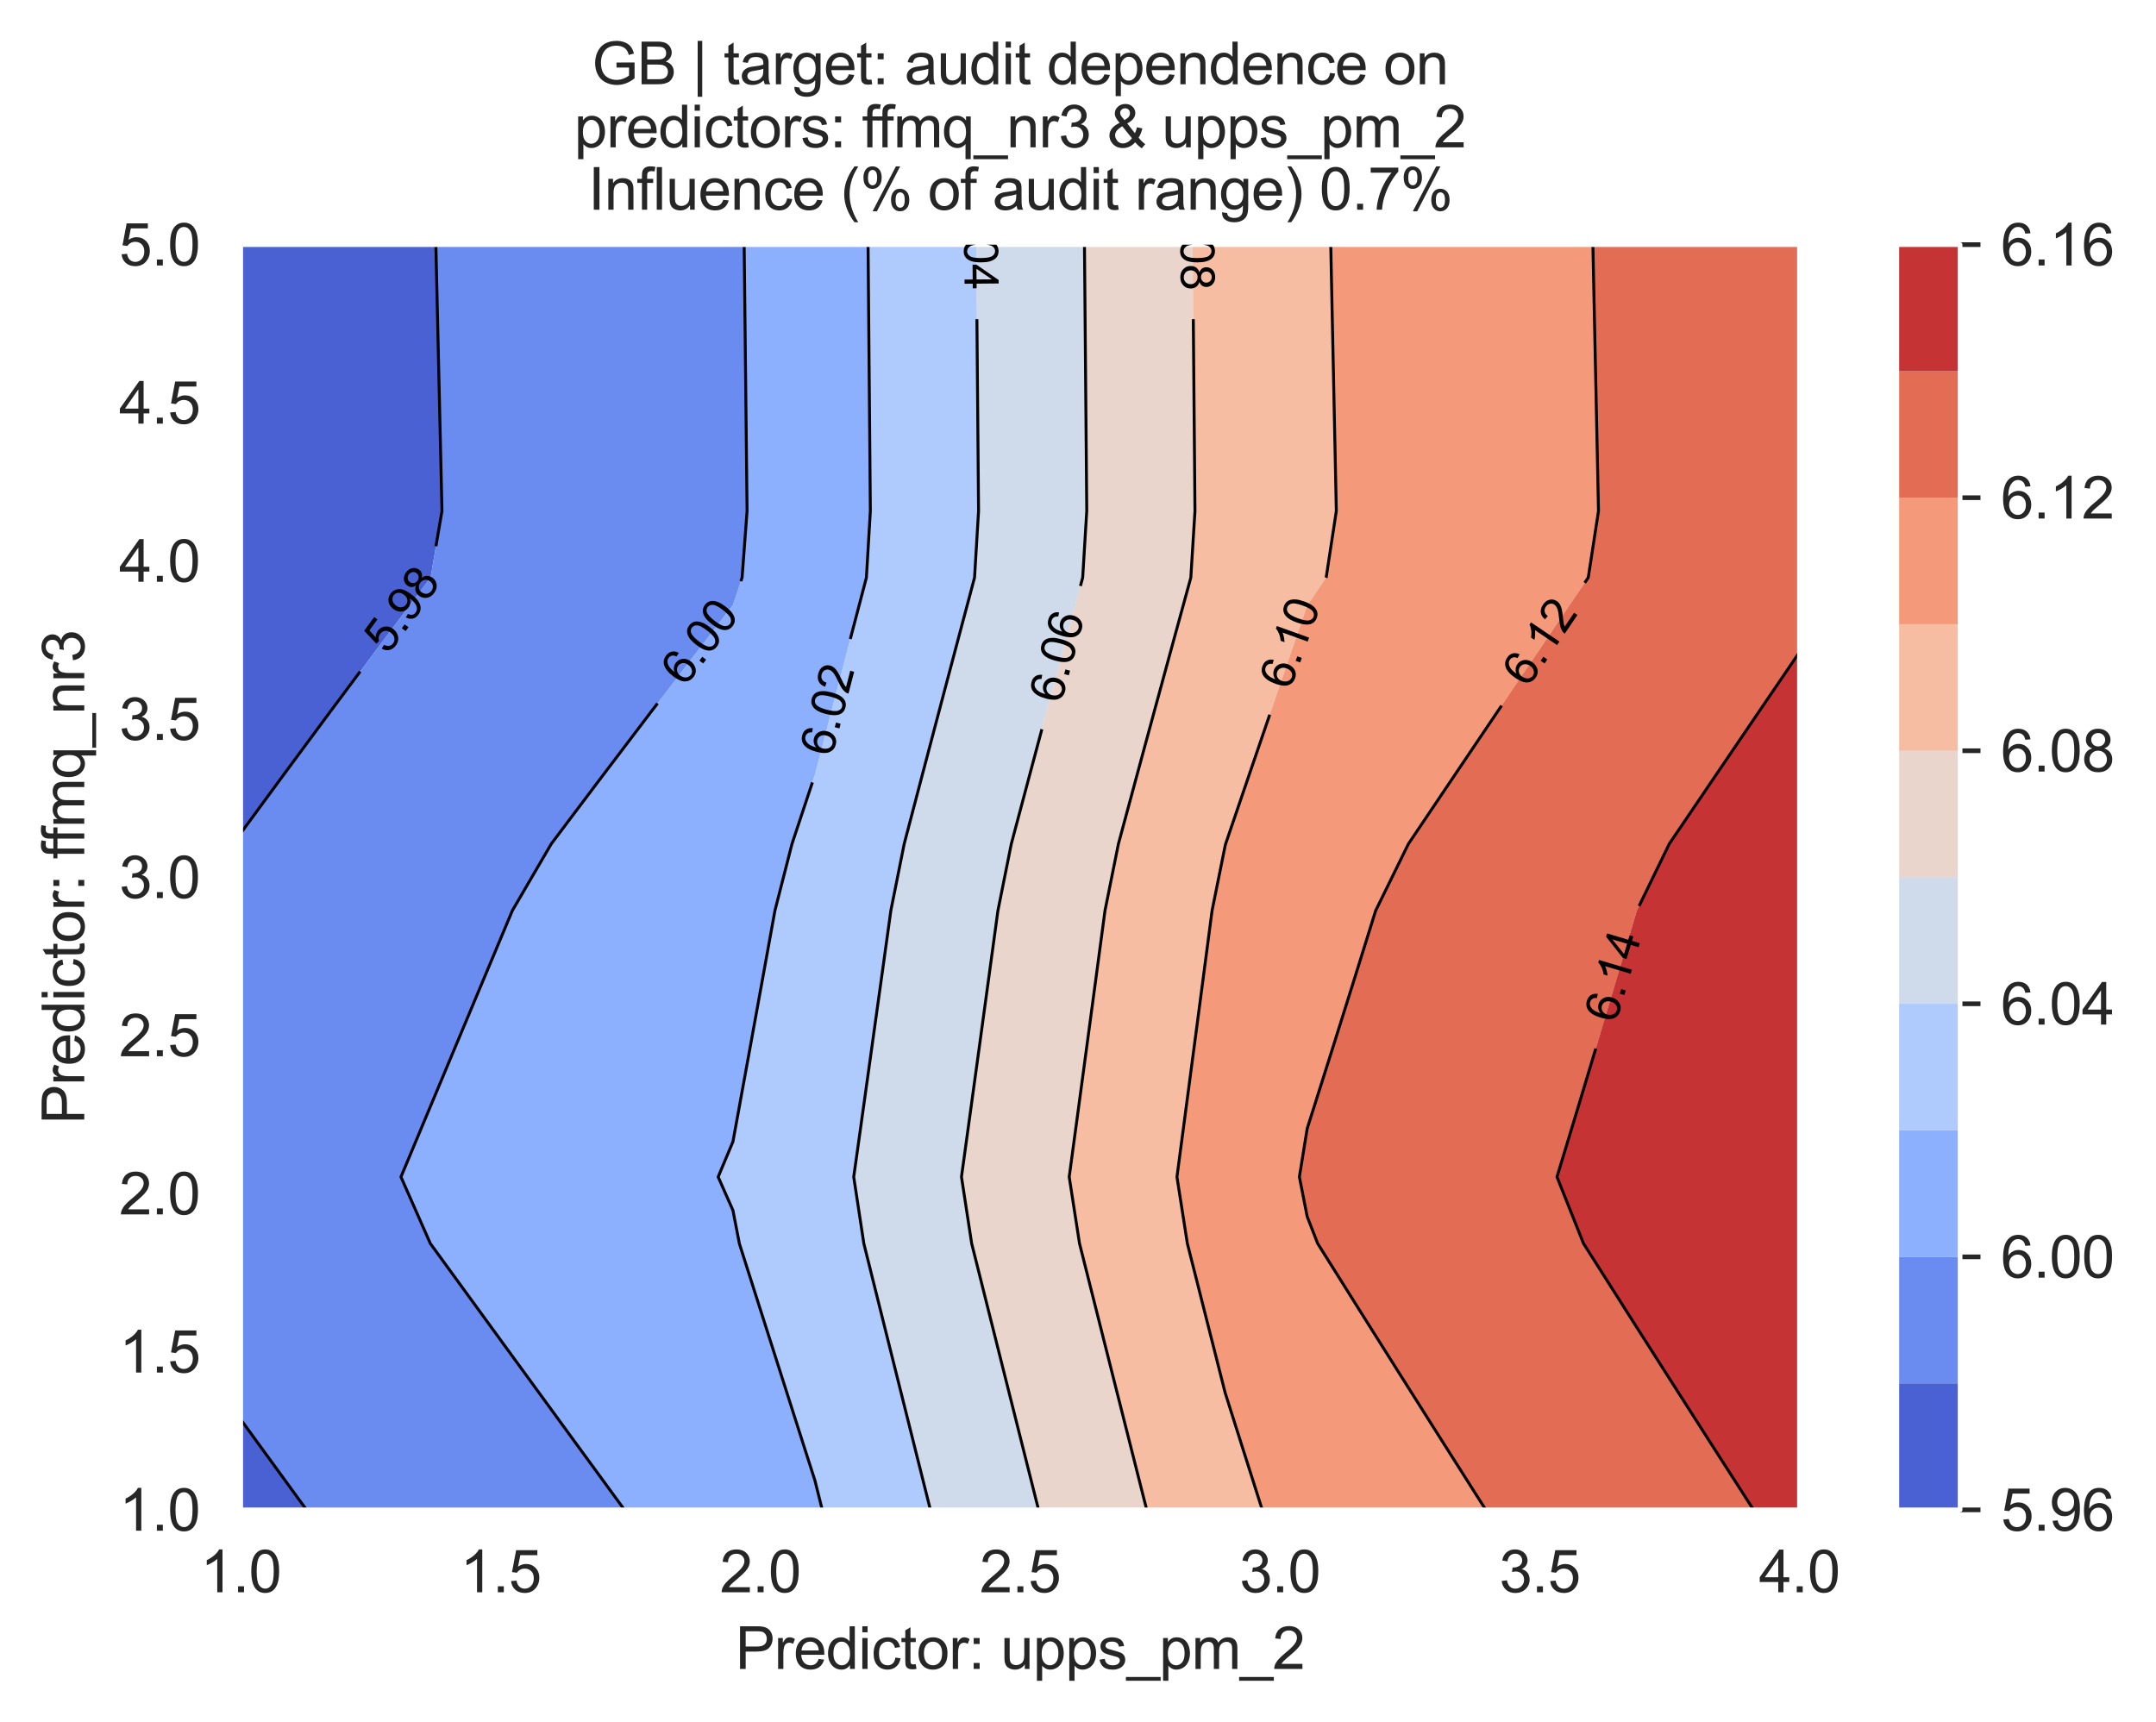 <?xml version="1.0" encoding="utf-8" standalone="no"?>
<!DOCTYPE svg PUBLIC "-//W3C//DTD SVG 1.1//EN"
  "http://www.w3.org/Graphics/SVG/1.1/DTD/svg11.dtd">
<svg xmlns:xlink="http://www.w3.org/1999/xlink" width="370.48pt" height="296.003pt" viewBox="0 0 370.48 296.003" xmlns="http://www.w3.org/2000/svg" version="1.1">
 <defs>
  <style type="text/css">*{stroke-linejoin: round; stroke-linecap: butt}</style>
 </defs>
 <g id="figure_1">
  <g id="patch_1">
   <path d="M 0 296.003 
L 370.48 296.003 
L 370.48 0 
L 0 0 
z
" style="fill: #ffffff"/>
  </g>
  <g id="axes_1">
   <g id="patch_2">
    <path d="M 41.367 259.483 
L 309.207 259.483 
L 309.207 42.043 
L 41.367 42.043 
z
" style="fill: #eaeaf2"/>
   </g>
   <g id="matplotlib.axis_1">
    <g id="xtick_1">
     <g id="line2d_1">
      <path d="M 41.367 259.483 
L 41.367 42.043 
" clip-path="url(#pa61ec9d2cd)" style="fill: none; stroke: #ffffff; stroke-width: 0.8; stroke-linecap: round"/>
     </g>
     <g id="text_1">
      <!-- 1.0 -->
      <g style="fill: #262626" transform="translate(34.417 273.641)scale(0.1 -0.1)">
       <defs>
        <path id="ArialMT-31" d="M 2384 0 
L 1822 0 
L 1822 3584 
Q 1619 3391 1289 3197 
Q 959 3003 697 2906 
L 697 3450 
Q 1169 3672 1522 3987 
Q 1875 4303 2022 4600 
L 2384 4600 
L 2384 0 
z
" transform="scale(0.016)"/>
        <path id="ArialMT-2e" d="M 581 0 
L 581 641 
L 1222 641 
L 1222 0 
L 581 0 
z
" transform="scale(0.016)"/>
        <path id="ArialMT-30" d="M 266 2259 
Q 266 3072 433 3567 
Q 600 4063 929 4331 
Q 1259 4600 1759 4600 
Q 2128 4600 2406 4451 
Q 2684 4303 2865 4023 
Q 3047 3744 3150 3342 
Q 3253 2941 3253 2259 
Q 3253 1453 3087 958 
Q 2922 463 2592 192 
Q 2263 -78 1759 -78 
Q 1097 -78 719 397 
Q 266 969 266 2259 
z
M 844 2259 
Q 844 1131 1108 757 
Q 1372 384 1759 384 
Q 2147 384 2411 759 
Q 2675 1134 2675 2259 
Q 2675 3391 2411 3762 
Q 2147 4134 1753 4134 
Q 1366 4134 1134 3806 
Q 844 3388 844 2259 
z
" transform="scale(0.016)"/>
       </defs>
       <use xlink:href="#ArialMT-31"/>
       <use xlink:href="#ArialMT-2e" x="55.615"/>
       <use xlink:href="#ArialMT-30" x="83.398"/>
      </g>
     </g>
    </g>
    <g id="xtick_2">
     <g id="line2d_2">
      <path d="M 86.007 259.483 
L 86.007 42.043 
" clip-path="url(#pa61ec9d2cd)" style="fill: none; stroke: #ffffff; stroke-width: 0.8; stroke-linecap: round"/>
     </g>
     <g id="text_2">
      <!-- 1.5 -->
      <g style="fill: #262626" transform="translate(79.057 273.641)scale(0.1 -0.1)">
       <defs>
        <path id="ArialMT-35" d="M 266 1200 
L 856 1250 
Q 922 819 1161 601 
Q 1400 384 1738 384 
Q 2144 384 2425 690 
Q 2706 997 2706 1503 
Q 2706 1984 2436 2262 
Q 2166 2541 1728 2541 
Q 1456 2541 1237 2417 
Q 1019 2294 894 2097 
L 366 2166 
L 809 4519 
L 3088 4519 
L 3088 3981 
L 1259 3981 
L 1013 2750 
Q 1425 3038 1878 3038 
Q 2478 3038 2890 2622 
Q 3303 2206 3303 1553 
Q 3303 931 2941 478 
Q 2500 -78 1738 -78 
Q 1113 -78 717 272 
Q 322 622 266 1200 
z
" transform="scale(0.016)"/>
       </defs>
       <use xlink:href="#ArialMT-31"/>
       <use xlink:href="#ArialMT-2e" x="55.615"/>
       <use xlink:href="#ArialMT-35" x="83.398"/>
      </g>
     </g>
    </g>
    <g id="xtick_3">
     <g id="line2d_3">
      <path d="M 130.647 259.483 
L 130.647 42.043 
" clip-path="url(#pa61ec9d2cd)" style="fill: none; stroke: #ffffff; stroke-width: 0.8; stroke-linecap: round"/>
     </g>
     <g id="text_3">
      <!-- 2.0 -->
      <g style="fill: #262626" transform="translate(123.697 273.641)scale(0.1 -0.1)">
       <defs>
        <path id="ArialMT-32" d="M 3222 541 
L 3222 0 
L 194 0 
Q 188 203 259 391 
Q 375 700 629 1000 
Q 884 1300 1366 1694 
Q 2113 2306 2375 2664 
Q 2638 3022 2638 3341 
Q 2638 3675 2398 3904 
Q 2159 4134 1775 4134 
Q 1369 4134 1125 3890 
Q 881 3647 878 3216 
L 300 3275 
Q 359 3922 746 4261 
Q 1134 4600 1788 4600 
Q 2447 4600 2831 4234 
Q 3216 3869 3216 3328 
Q 3216 3053 3103 2787 
Q 2991 2522 2730 2228 
Q 2469 1934 1863 1422 
Q 1356 997 1212 845 
Q 1069 694 975 541 
L 3222 541 
z
" transform="scale(0.016)"/>
       </defs>
       <use xlink:href="#ArialMT-32"/>
       <use xlink:href="#ArialMT-2e" x="55.615"/>
       <use xlink:href="#ArialMT-30" x="83.398"/>
      </g>
     </g>
    </g>
    <g id="xtick_4">
     <g id="line2d_4">
      <path d="M 175.287 259.483 
L 175.287 42.043 
" clip-path="url(#pa61ec9d2cd)" style="fill: none; stroke: #ffffff; stroke-width: 0.8; stroke-linecap: round"/>
     </g>
     <g id="text_4">
      <!-- 2.5 -->
      <g style="fill: #262626" transform="translate(168.337 273.641)scale(0.1 -0.1)">
       <use xlink:href="#ArialMT-32"/>
       <use xlink:href="#ArialMT-2e" x="55.615"/>
       <use xlink:href="#ArialMT-35" x="83.398"/>
      </g>
     </g>
    </g>
    <g id="xtick_5">
     <g id="line2d_5">
      <path d="M 219.927 259.483 
L 219.927 42.043 
" clip-path="url(#pa61ec9d2cd)" style="fill: none; stroke: #ffffff; stroke-width: 0.8; stroke-linecap: round"/>
     </g>
     <g id="text_5">
      <!-- 3.0 -->
      <g style="fill: #262626" transform="translate(212.977 273.641)scale(0.1 -0.1)">
       <defs>
        <path id="ArialMT-33" d="M 269 1209 
L 831 1284 
Q 928 806 1161 595 
Q 1394 384 1728 384 
Q 2125 384 2398 659 
Q 2672 934 2672 1341 
Q 2672 1728 2419 1979 
Q 2166 2231 1775 2231 
Q 1616 2231 1378 2169 
L 1441 2663 
Q 1497 2656 1531 2656 
Q 1891 2656 2178 2843 
Q 2466 3031 2466 3422 
Q 2466 3731 2256 3934 
Q 2047 4138 1716 4138 
Q 1388 4138 1169 3931 
Q 950 3725 888 3313 
L 325 3413 
Q 428 3978 793 4289 
Q 1159 4600 1703 4600 
Q 2078 4600 2393 4439 
Q 2709 4278 2876 4000 
Q 3044 3722 3044 3409 
Q 3044 3113 2884 2869 
Q 2725 2625 2413 2481 
Q 2819 2388 3044 2092 
Q 3269 1797 3269 1353 
Q 3269 753 2831 336 
Q 2394 -81 1725 -81 
Q 1122 -81 723 278 
Q 325 638 269 1209 
z
" transform="scale(0.016)"/>
       </defs>
       <use xlink:href="#ArialMT-33"/>
       <use xlink:href="#ArialMT-2e" x="55.615"/>
       <use xlink:href="#ArialMT-30" x="83.398"/>
      </g>
     </g>
    </g>
    <g id="xtick_6">
     <g id="line2d_6">
      <path d="M 264.567 259.483 
L 264.567 42.043 
" clip-path="url(#pa61ec9d2cd)" style="fill: none; stroke: #ffffff; stroke-width: 0.8; stroke-linecap: round"/>
     </g>
     <g id="text_6">
      <!-- 3.5 -->
      <g style="fill: #262626" transform="translate(257.617 273.641)scale(0.1 -0.1)">
       <use xlink:href="#ArialMT-33"/>
       <use xlink:href="#ArialMT-2e" x="55.615"/>
       <use xlink:href="#ArialMT-35" x="83.398"/>
      </g>
     </g>
    </g>
    <g id="xtick_7">
     <g id="line2d_7">
      <path d="M 309.207 259.483 
L 309.207 42.043 
" clip-path="url(#pa61ec9d2cd)" style="fill: none; stroke: #ffffff; stroke-width: 0.8; stroke-linecap: round"/>
     </g>
     <g id="text_7">
      <!-- 4.0 -->
      <g style="fill: #262626" transform="translate(302.257 273.641)scale(0.1 -0.1)">
       <defs>
        <path id="ArialMT-34" d="M 2069 0 
L 2069 1097 
L 81 1097 
L 81 1613 
L 2172 4581 
L 2631 4581 
L 2631 1613 
L 3250 1613 
L 3250 1097 
L 2631 1097 
L 2631 0 
L 2069 0 
z
M 2069 1613 
L 2069 3678 
L 634 1613 
L 2069 1613 
z
" transform="scale(0.016)"/>
       </defs>
       <use xlink:href="#ArialMT-34"/>
       <use xlink:href="#ArialMT-2e" x="55.615"/>
       <use xlink:href="#ArialMT-30" x="83.398"/>
      </g>
     </g>
    </g>
    <g id="text_8">
     <!-- Predictor: upps_pm_2 -->
     <g style="fill: #262626" transform="translate(126.375 286.816)scale(0.1 -0.1)">
      <defs>
       <path id="ArialMT-50" d="M 494 0 
L 494 4581 
L 2222 4581 
Q 2678 4581 2919 4538 
Q 3256 4481 3484 4323 
Q 3713 4166 3852 3881 
Q 3991 3597 3991 3256 
Q 3991 2672 3619 2267 
Q 3247 1863 2275 1863 
L 1100 1863 
L 1100 0 
L 494 0 
z
M 1100 2403 
L 2284 2403 
Q 2872 2403 3119 2622 
Q 3366 2841 3366 3238 
Q 3366 3525 3220 3729 
Q 3075 3934 2838 4000 
Q 2684 4041 2272 4041 
L 1100 4041 
L 1100 2403 
z
" transform="scale(0.016)"/>
       <path id="ArialMT-72" d="M 416 0 
L 416 3319 
L 922 3319 
L 922 2816 
Q 1116 3169 1280 3281 
Q 1444 3394 1641 3394 
Q 1925 3394 2219 3213 
L 2025 2691 
Q 1819 2813 1613 2813 
Q 1428 2813 1281 2702 
Q 1134 2591 1072 2394 
Q 978 2094 978 1738 
L 978 0 
L 416 0 
z
" transform="scale(0.016)"/>
       <path id="ArialMT-65" d="M 2694 1069 
L 3275 997 
Q 3138 488 2766 206 
Q 2394 -75 1816 -75 
Q 1088 -75 661 373 
Q 234 822 234 1631 
Q 234 2469 665 2931 
Q 1097 3394 1784 3394 
Q 2450 3394 2872 2941 
Q 3294 2488 3294 1666 
Q 3294 1616 3291 1516 
L 816 1516 
Q 847 969 1125 678 
Q 1403 388 1819 388 
Q 2128 388 2347 550 
Q 2566 713 2694 1069 
z
M 847 1978 
L 2700 1978 
Q 2663 2397 2488 2606 
Q 2219 2931 1791 2931 
Q 1403 2931 1139 2672 
Q 875 2413 847 1978 
z
" transform="scale(0.016)"/>
       <path id="ArialMT-64" d="M 2575 0 
L 2575 419 
Q 2259 -75 1647 -75 
Q 1250 -75 917 144 
Q 584 363 401 755 
Q 219 1147 219 1656 
Q 219 2153 384 2558 
Q 550 2963 881 3178 
Q 1213 3394 1622 3394 
Q 1922 3394 2156 3267 
Q 2391 3141 2538 2938 
L 2538 4581 
L 3097 4581 
L 3097 0 
L 2575 0 
z
M 797 1656 
Q 797 1019 1065 703 
Q 1334 388 1700 388 
Q 2069 388 2326 689 
Q 2584 991 2584 1609 
Q 2584 2291 2321 2609 
Q 2059 2928 1675 2928 
Q 1300 2928 1048 2622 
Q 797 2316 797 1656 
z
" transform="scale(0.016)"/>
       <path id="ArialMT-69" d="M 425 3934 
L 425 4581 
L 988 4581 
L 988 3934 
L 425 3934 
z
M 425 0 
L 425 3319 
L 988 3319 
L 988 0 
L 425 0 
z
" transform="scale(0.016)"/>
       <path id="ArialMT-63" d="M 2588 1216 
L 3141 1144 
Q 3050 572 2676 248 
Q 2303 -75 1759 -75 
Q 1078 -75 664 370 
Q 250 816 250 1647 
Q 250 2184 428 2587 
Q 606 2991 970 3192 
Q 1334 3394 1763 3394 
Q 2303 3394 2647 3120 
Q 2991 2847 3088 2344 
L 2541 2259 
Q 2463 2594 2264 2762 
Q 2066 2931 1784 2931 
Q 1359 2931 1093 2626 
Q 828 2322 828 1663 
Q 828 994 1084 691 
Q 1341 388 1753 388 
Q 2084 388 2306 591 
Q 2528 794 2588 1216 
z
" transform="scale(0.016)"/>
       <path id="ArialMT-74" d="M 1650 503 
L 1731 6 
Q 1494 -44 1306 -44 
Q 1000 -44 831 53 
Q 663 150 594 308 
Q 525 466 525 972 
L 525 2881 
L 113 2881 
L 113 3319 
L 525 3319 
L 525 4141 
L 1084 4478 
L 1084 3319 
L 1650 3319 
L 1650 2881 
L 1084 2881 
L 1084 941 
Q 1084 700 1114 631 
Q 1144 563 1211 522 
Q 1278 481 1403 481 
Q 1497 481 1650 503 
z
" transform="scale(0.016)"/>
       <path id="ArialMT-6f" d="M 213 1659 
Q 213 2581 725 3025 
Q 1153 3394 1769 3394 
Q 2453 3394 2887 2945 
Q 3322 2497 3322 1706 
Q 3322 1066 3130 698 
Q 2938 331 2570 128 
Q 2203 -75 1769 -75 
Q 1072 -75 642 372 
Q 213 819 213 1659 
z
M 791 1659 
Q 791 1022 1069 705 
Q 1347 388 1769 388 
Q 2188 388 2466 706 
Q 2744 1025 2744 1678 
Q 2744 2294 2464 2611 
Q 2184 2928 1769 2928 
Q 1347 2928 1069 2612 
Q 791 2297 791 1659 
z
" transform="scale(0.016)"/>
       <path id="ArialMT-3a" d="M 578 2678 
L 578 3319 
L 1219 3319 
L 1219 2678 
L 578 2678 
z
M 578 0 
L 578 641 
L 1219 641 
L 1219 0 
L 578 0 
z
" transform="scale(0.016)"/>
       <path id="ArialMT-20" transform="scale(0.016)"/>
       <path id="ArialMT-75" d="M 2597 0 
L 2597 488 
Q 2209 -75 1544 -75 
Q 1250 -75 995 37 
Q 741 150 617 320 
Q 494 491 444 738 
Q 409 903 409 1263 
L 409 3319 
L 972 3319 
L 972 1478 
Q 972 1038 1006 884 
Q 1059 663 1231 536 
Q 1403 409 1656 409 
Q 1909 409 2131 539 
Q 2353 669 2445 892 
Q 2538 1116 2538 1541 
L 2538 3319 
L 3100 3319 
L 3100 0 
L 2597 0 
z
" transform="scale(0.016)"/>
       <path id="ArialMT-70" d="M 422 -1272 
L 422 3319 
L 934 3319 
L 934 2888 
Q 1116 3141 1344 3267 
Q 1572 3394 1897 3394 
Q 2322 3394 2647 3175 
Q 2972 2956 3137 2557 
Q 3303 2159 3303 1684 
Q 3303 1175 3120 767 
Q 2938 359 2589 142 
Q 2241 -75 1856 -75 
Q 1575 -75 1351 44 
Q 1128 163 984 344 
L 984 -1272 
L 422 -1272 
z
M 931 1641 
Q 931 1000 1190 694 
Q 1450 388 1819 388 
Q 2194 388 2461 705 
Q 2728 1022 2728 1688 
Q 2728 2322 2467 2637 
Q 2206 2953 1844 2953 
Q 1484 2953 1207 2617 
Q 931 2281 931 1641 
z
" transform="scale(0.016)"/>
       <path id="ArialMT-73" d="M 197 991 
L 753 1078 
Q 800 744 1014 566 
Q 1228 388 1613 388 
Q 2000 388 2187 545 
Q 2375 703 2375 916 
Q 2375 1106 2209 1216 
Q 2094 1291 1634 1406 
Q 1016 1563 777 1677 
Q 538 1791 414 1992 
Q 291 2194 291 2438 
Q 291 2659 392 2848 
Q 494 3038 669 3163 
Q 800 3259 1026 3326 
Q 1253 3394 1513 3394 
Q 1903 3394 2198 3281 
Q 2494 3169 2634 2976 
Q 2775 2784 2828 2463 
L 2278 2388 
Q 2241 2644 2061 2787 
Q 1881 2931 1553 2931 
Q 1166 2931 1000 2803 
Q 834 2675 834 2503 
Q 834 2394 903 2306 
Q 972 2216 1119 2156 
Q 1203 2125 1616 2013 
Q 2213 1853 2448 1751 
Q 2684 1650 2818 1456 
Q 2953 1263 2953 975 
Q 2953 694 2789 445 
Q 2625 197 2315 61 
Q 2006 -75 1616 -75 
Q 969 -75 630 194 
Q 291 463 197 991 
z
" transform="scale(0.016)"/>
       <path id="ArialMT-5f" d="M -97 -1272 
L -97 -866 
L 3631 -866 
L 3631 -1272 
L -97 -1272 
z
" transform="scale(0.016)"/>
       <path id="ArialMT-6d" d="M 422 0 
L 422 3319 
L 925 3319 
L 925 2853 
Q 1081 3097 1340 3245 
Q 1600 3394 1931 3394 
Q 2300 3394 2536 3241 
Q 2772 3088 2869 2813 
Q 3263 3394 3894 3394 
Q 4388 3394 4653 3120 
Q 4919 2847 4919 2278 
L 4919 0 
L 4359 0 
L 4359 2091 
Q 4359 2428 4304 2576 
Q 4250 2725 4106 2815 
Q 3963 2906 3769 2906 
Q 3419 2906 3187 2673 
Q 2956 2441 2956 1928 
L 2956 0 
L 2394 0 
L 2394 2156 
Q 2394 2531 2256 2718 
Q 2119 2906 1806 2906 
Q 1569 2906 1367 2781 
Q 1166 2656 1075 2415 
Q 984 2175 984 1722 
L 984 0 
L 422 0 
z
" transform="scale(0.016)"/>
      </defs>
      <use xlink:href="#ArialMT-50"/>
      <use xlink:href="#ArialMT-72" x="66.699"/>
      <use xlink:href="#ArialMT-65" x="100"/>
      <use xlink:href="#ArialMT-64" x="155.615"/>
      <use xlink:href="#ArialMT-69" x="211.23"/>
      <use xlink:href="#ArialMT-63" x="233.447"/>
      <use xlink:href="#ArialMT-74" x="283.447"/>
      <use xlink:href="#ArialMT-6f" x="311.23"/>
      <use xlink:href="#ArialMT-72" x="366.846"/>
      <use xlink:href="#ArialMT-3a" x="400.146"/>
      <use xlink:href="#ArialMT-20" x="427.93"/>
      <use xlink:href="#ArialMT-75" x="455.713"/>
      <use xlink:href="#ArialMT-70" x="511.328"/>
      <use xlink:href="#ArialMT-70" x="566.943"/>
      <use xlink:href="#ArialMT-73" x="622.559"/>
      <use xlink:href="#ArialMT-5f" x="672.559"/>
      <use xlink:href="#ArialMT-70" x="728.174"/>
      <use xlink:href="#ArialMT-6d" x="783.789"/>
      <use xlink:href="#ArialMT-5f" x="867.09"/>
      <use xlink:href="#ArialMT-32" x="922.705"/>
     </g>
    </g>
   </g>
   <g id="matplotlib.axis_2">
    <g id="ytick_1">
     <g id="line2d_8">
      <path d="M 41.367 259.483 
L 309.207 259.483 
" clip-path="url(#pa61ec9d2cd)" style="fill: none; stroke: #ffffff; stroke-width: 0.8; stroke-linecap: round"/>
     </g>
     <g id="text_9">
      <!-- 1.0 -->
      <g style="fill: #262626" transform="translate(20.467 263.062)scale(0.1 -0.1)">
       <use xlink:href="#ArialMT-31"/>
       <use xlink:href="#ArialMT-2e" x="55.615"/>
       <use xlink:href="#ArialMT-30" x="83.398"/>
      </g>
     </g>
    </g>
    <g id="ytick_2">
     <g id="line2d_9">
      <path d="M 41.367 232.303 
L 309.207 232.303 
" clip-path="url(#pa61ec9d2cd)" style="fill: none; stroke: #ffffff; stroke-width: 0.8; stroke-linecap: round"/>
     </g>
     <g id="text_10">
      <!-- 1.5 -->
      <g style="fill: #262626" transform="translate(20.467 235.882)scale(0.1 -0.1)">
       <use xlink:href="#ArialMT-31"/>
       <use xlink:href="#ArialMT-2e" x="55.615"/>
       <use xlink:href="#ArialMT-35" x="83.398"/>
      </g>
     </g>
    </g>
    <g id="ytick_3">
     <g id="line2d_10">
      <path d="M 41.367 205.123 
L 309.207 205.123 
" clip-path="url(#pa61ec9d2cd)" style="fill: none; stroke: #ffffff; stroke-width: 0.8; stroke-linecap: round"/>
     </g>
     <g id="text_11">
      <!-- 2.0 -->
      <g style="fill: #262626" transform="translate(20.467 208.702)scale(0.1 -0.1)">
       <use xlink:href="#ArialMT-32"/>
       <use xlink:href="#ArialMT-2e" x="55.615"/>
       <use xlink:href="#ArialMT-30" x="83.398"/>
      </g>
     </g>
    </g>
    <g id="ytick_4">
     <g id="line2d_11">
      <path d="M 41.367 177.943 
L 309.207 177.943 
" clip-path="url(#pa61ec9d2cd)" style="fill: none; stroke: #ffffff; stroke-width: 0.8; stroke-linecap: round"/>
     </g>
     <g id="text_12">
      <!-- 2.5 -->
      <g style="fill: #262626" transform="translate(20.467 181.522)scale(0.1 -0.1)">
       <use xlink:href="#ArialMT-32"/>
       <use xlink:href="#ArialMT-2e" x="55.615"/>
       <use xlink:href="#ArialMT-35" x="83.398"/>
      </g>
     </g>
    </g>
    <g id="ytick_5">
     <g id="line2d_12">
      <path d="M 41.367 150.763 
L 309.207 150.763 
" clip-path="url(#pa61ec9d2cd)" style="fill: none; stroke: #ffffff; stroke-width: 0.8; stroke-linecap: round"/>
     </g>
     <g id="text_13">
      <!-- 3.0 -->
      <g style="fill: #262626" transform="translate(20.467 154.342)scale(0.1 -0.1)">
       <use xlink:href="#ArialMT-33"/>
       <use xlink:href="#ArialMT-2e" x="55.615"/>
       <use xlink:href="#ArialMT-30" x="83.398"/>
      </g>
     </g>
    </g>
    <g id="ytick_6">
     <g id="line2d_13">
      <path d="M 41.367 123.583 
L 309.207 123.583 
" clip-path="url(#pa61ec9d2cd)" style="fill: none; stroke: #ffffff; stroke-width: 0.8; stroke-linecap: round"/>
     </g>
     <g id="text_14">
      <!-- 3.5 -->
      <g style="fill: #262626" transform="translate(20.467 127.162)scale(0.1 -0.1)">
       <use xlink:href="#ArialMT-33"/>
       <use xlink:href="#ArialMT-2e" x="55.615"/>
       <use xlink:href="#ArialMT-35" x="83.398"/>
      </g>
     </g>
    </g>
    <g id="ytick_7">
     <g id="line2d_14">
      <path d="M 41.367 96.403 
L 309.207 96.403 
" clip-path="url(#pa61ec9d2cd)" style="fill: none; stroke: #ffffff; stroke-width: 0.8; stroke-linecap: round"/>
     </g>
     <g id="text_15">
      <!-- 4.0 -->
      <g style="fill: #262626" transform="translate(20.467 99.982)scale(0.1 -0.1)">
       <use xlink:href="#ArialMT-34"/>
       <use xlink:href="#ArialMT-2e" x="55.615"/>
       <use xlink:href="#ArialMT-30" x="83.398"/>
      </g>
     </g>
    </g>
    <g id="ytick_8">
     <g id="line2d_15">
      <path d="M 41.367 69.223 
L 309.207 69.223 
" clip-path="url(#pa61ec9d2cd)" style="fill: none; stroke: #ffffff; stroke-width: 0.8; stroke-linecap: round"/>
     </g>
     <g id="text_16">
      <!-- 4.5 -->
      <g style="fill: #262626" transform="translate(20.467 72.802)scale(0.1 -0.1)">
       <use xlink:href="#ArialMT-34"/>
       <use xlink:href="#ArialMT-2e" x="55.615"/>
       <use xlink:href="#ArialMT-35" x="83.398"/>
      </g>
     </g>
    </g>
    <g id="ytick_9">
     <g id="line2d_16">
      <path d="M 41.367 42.043 
L 309.207 42.043 
" clip-path="url(#pa61ec9d2cd)" style="fill: none; stroke: #ffffff; stroke-width: 0.8; stroke-linecap: round"/>
     </g>
     <g id="text_17">
      <!-- 5.0 -->
      <g style="fill: #262626" transform="translate(20.467 45.622)scale(0.1 -0.1)">
       <use xlink:href="#ArialMT-35"/>
       <use xlink:href="#ArialMT-2e" x="55.615"/>
       <use xlink:href="#ArialMT-30" x="83.398"/>
      </g>
     </g>
    </g>
    <g id="text_18">
     <!-- Predictor: ffmq_nr3 -->
     <g style="fill: #262626" transform="translate(14.48 193.19)rotate(-90)scale(0.1 -0.1)">
      <defs>
       <path id="ArialMT-66" d="M 556 0 
L 556 2881 
L 59 2881 
L 59 3319 
L 556 3319 
L 556 3672 
Q 556 4006 616 4169 
Q 697 4388 901 4523 
Q 1106 4659 1475 4659 
Q 1713 4659 2000 4603 
L 1916 4113 
Q 1741 4144 1584 4144 
Q 1328 4144 1222 4034 
Q 1116 3925 1116 3625 
L 1116 3319 
L 1763 3319 
L 1763 2881 
L 1116 2881 
L 1116 0 
L 556 0 
z
" transform="scale(0.016)"/>
       <path id="ArialMT-71" d="M 2538 -1272 
L 2538 353 
Q 2406 169 2170 47 
Q 1934 -75 1669 -75 
Q 1078 -75 651 397 
Q 225 869 225 1691 
Q 225 2191 398 2587 
Q 572 2984 901 3189 
Q 1231 3394 1625 3394 
Q 2241 3394 2594 2875 
L 2594 3319 
L 3100 3319 
L 3100 -1272 
L 2538 -1272 
z
M 803 1669 
Q 803 1028 1072 708 
Q 1341 388 1716 388 
Q 2075 388 2334 692 
Q 2594 997 2594 1619 
Q 2594 2281 2320 2615 
Q 2047 2950 1678 2950 
Q 1313 2950 1058 2639 
Q 803 2328 803 1669 
z
" transform="scale(0.016)"/>
       <path id="ArialMT-6e" d="M 422 0 
L 422 3319 
L 928 3319 
L 928 2847 
Q 1294 3394 1984 3394 
Q 2284 3394 2536 3286 
Q 2788 3178 2913 3003 
Q 3038 2828 3088 2588 
Q 3119 2431 3119 2041 
L 3119 0 
L 2556 0 
L 2556 2019 
Q 2556 2363 2490 2533 
Q 2425 2703 2258 2804 
Q 2091 2906 1866 2906 
Q 1506 2906 1245 2678 
Q 984 2450 984 1813 
L 984 0 
L 422 0 
z
" transform="scale(0.016)"/>
      </defs>
      <use xlink:href="#ArialMT-50"/>
      <use xlink:href="#ArialMT-72" x="66.699"/>
      <use xlink:href="#ArialMT-65" x="100"/>
      <use xlink:href="#ArialMT-64" x="155.615"/>
      <use xlink:href="#ArialMT-69" x="211.23"/>
      <use xlink:href="#ArialMT-63" x="233.447"/>
      <use xlink:href="#ArialMT-74" x="283.447"/>
      <use xlink:href="#ArialMT-6f" x="311.23"/>
      <use xlink:href="#ArialMT-72" x="366.846"/>
      <use xlink:href="#ArialMT-3a" x="400.146"/>
      <use xlink:href="#ArialMT-20" x="427.93"/>
      <use xlink:href="#ArialMT-66" x="455.713"/>
      <use xlink:href="#ArialMT-66" x="481.746"/>
      <use xlink:href="#ArialMT-6d" x="509.529"/>
      <use xlink:href="#ArialMT-71" x="592.83"/>
      <use xlink:href="#ArialMT-5f" x="648.445"/>
      <use xlink:href="#ArialMT-6e" x="704.061"/>
      <use xlink:href="#ArialMT-72" x="759.676"/>
      <use xlink:href="#ArialMT-33" x="792.977"/>
     </g>
    </g>
   </g>
   <g id="PathCollection_1">
    <path d="M 44.347 248.039 
L 41.367 243.941 
L 41.367 248.039 
L 41.367 259.483 
L 52.672 259.483 
z
" clip-path="url(#pa61ec9d2cd)" style="fill: #4961d2"/>
    <path d="M 48.407 133.597 
L 55.464 124.039 
L 56.862 122.153 
L 65.388 110.708 
L 69.561 105.141 
L 73.985 99.264 
L 75.948 87.82 
L 75.684 76.376 
L 75.421 64.932 
L 75.158 53.487 
L 74.896 42.043 
L 69.561 42.043 
L 55.464 42.043 
L 41.367 42.043 
L 41.367 53.487 
L 41.367 64.932 
L 41.367 76.376 
L 41.367 87.82 
L 41.367 99.264 
L 41.367 110.708 
L 41.367 122.153 
L 41.367 133.597 
L 41.367 143.198 
z
" clip-path="url(#pa61ec9d2cd)" style="fill: #4961d2"/>
   </g>
   <g id="PathCollection_2">
    <path d="M 55.464 259.483 
L 69.561 259.483 
L 83.658 259.483 
L 97.755 259.483 
L 107.311 259.483 
L 98.956 248.039 
L 97.755 246.392 
L 90.611 236.595 
L 83.658 227.051 
L 82.274 225.15 
L 73.946 213.706 
L 69.561 203.76 
L 68.901 202.262 
L 69.561 200.681 
L 73.682 190.818 
L 78.467 179.374 
L 83.255 167.929 
L 83.658 166.966 
L 88.046 156.485 
L 94.722 145.041 
L 97.755 141 
L 103.333 133.597 
L 111.851 122.369 
L 112.016 122.153 
L 120.772 110.708 
L 125.948 103.987 
L 127.517 99.264 
L 128.375 87.82 
L 128.249 76.376 
L 128.124 64.932 
L 127.999 53.487 
L 127.874 42.043 
L 125.948 42.043 
L 111.851 42.043 
L 97.755 42.043 
L 83.658 42.043 
L 74.896 42.043 
L 75.158 53.487 
L 75.421 64.932 
L 75.684 76.376 
L 75.948 87.82 
L 73.985 99.264 
L 69.561 105.141 
L 65.388 110.708 
L 56.862 122.153 
L 55.464 124.039 
L 48.407 133.597 
L 41.367 143.198 
L 41.367 145.041 
L 41.367 156.485 
L 41.367 167.929 
L 41.367 179.374 
L 41.367 190.818 
L 41.367 202.262 
L 41.367 213.706 
L 41.367 225.15 
L 41.367 236.595 
L 41.367 243.941 
L 44.347 248.039 
L 52.672 259.483 
z
" clip-path="url(#pa61ec9d2cd)" style="fill: #6a8bef"/>
   </g>
   <g id="PathCollection_3">
    <path d="M 111.851 259.483 
L 125.948 259.483 
L 140.045 259.483 
L 141.295 259.483 
L 140.045 254.473 
L 137.989 248.039 
L 134.337 236.595 
L 130.689 225.15 
L 127.047 213.706 
L 125.948 208.008 
L 123.407 202.262 
L 125.948 196.201 
L 126.93 190.818 
L 129.014 179.374 
L 131.092 167.929 
L 133.164 156.485 
L 136.09 145.041 
L 139.887 133.597 
L 140.045 133.122 
L 142.894 122.153 
L 145.88 110.708 
L 148.88 99.264 
L 149.558 87.82 
L 149.46 76.376 
L 149.362 64.932 
L 149.264 53.487 
L 149.165 42.043 
L 140.045 42.043 
L 127.874 42.043 
L 127.999 53.487 
L 128.124 64.932 
L 128.249 76.376 
L 128.375 87.82 
L 127.517 99.264 
L 125.948 103.987 
L 120.772 110.708 
L 112.016 122.153 
L 111.851 122.369 
L 103.333 133.597 
L 97.755 141 
L 94.722 145.041 
L 88.046 156.485 
L 83.658 166.966 
L 83.255 167.929 
L 78.467 179.374 
L 73.682 190.818 
L 69.561 200.681 
L 68.901 202.262 
L 69.561 203.76 
L 73.946 213.706 
L 82.274 225.15 
L 83.658 227.051 
L 90.611 236.595 
L 97.755 246.392 
L 98.956 248.039 
L 107.311 259.483 
z
" clip-path="url(#pa61ec9d2cd)" style="fill: #8caffe"/>
   </g>
   <g id="PathCollection_4">
    <path d="M 140.045 254.473 
L 141.295 259.483 
L 154.142 259.483 
L 159.88 259.483 
L 157.013 248.039 
L 154.151 236.595 
L 154.142 236.559 
L 151.292 225.15 
L 148.438 213.706 
L 146.702 202.262 
L 148.305 190.818 
L 149.902 179.374 
L 151.495 167.929 
L 153.083 156.485 
L 154.142 151.187 
L 155.371 145.041 
L 158.372 133.597 
L 161.388 122.153 
L 164.418 110.708 
L 167.462 99.264 
L 168.152 87.82 
L 168.053 76.376 
L 167.955 64.932 
L 167.857 53.487 
L 167.758 42.043 
L 154.142 42.043 
L 149.165 42.043 
L 149.264 53.487 
L 149.362 64.932 
L 149.46 76.376 
L 149.558 87.82 
L 148.88 99.264 
L 145.88 110.708 
L 142.894 122.153 
L 140.045 133.122 
L 139.887 133.597 
L 136.09 145.041 
L 133.164 156.485 
L 131.092 167.929 
L 129.014 179.374 
L 126.93 190.818 
L 125.948 196.201 
L 123.407 202.262 
L 125.948 208.008 
L 127.047 213.706 
L 130.689 225.15 
L 134.337 236.595 
L 137.989 248.039 
z
" clip-path="url(#pa61ec9d2cd)" style="fill: #afcafc"/>
   </g>
   <g id="PathCollection_5">
    <path d="M 168.239 259.483 
L 178.466 259.483 
L 175.585 248.039 
L 172.709 236.595 
L 169.837 225.15 
L 168.239 218.774 
L 166.969 213.706 
L 165.216 202.262 
L 166.789 190.818 
L 168.239 180.248 
L 168.358 179.374 
L 169.922 167.929 
L 171.482 156.485 
L 173.777 145.041 
L 176.822 133.597 
L 179.881 122.153 
L 182.336 113.012 
L 182.956 110.708 
L 186.045 99.264 
L 186.745 87.82 
L 186.647 76.376 
L 186.548 64.932 
L 186.449 53.487 
L 186.351 42.043 
L 182.336 42.043 
L 168.239 42.043 
L 167.758 42.043 
L 167.857 53.487 
L 167.955 64.932 
L 168.053 76.376 
L 168.152 87.82 
L 167.462 99.264 
L 164.418 110.708 
L 161.388 122.153 
L 158.372 133.597 
L 155.371 145.041 
L 154.142 151.187 
L 153.083 156.485 
L 151.495 167.929 
L 149.902 179.374 
L 148.305 190.818 
L 146.702 202.262 
L 148.438 213.706 
L 151.292 225.15 
L 154.142 236.559 
L 154.151 236.595 
L 157.013 248.039 
L 159.88 259.483 
z
" clip-path="url(#pa61ec9d2cd)" style="fill: #cfdaea"/>
   </g>
   <g id="PathCollection_6">
    <path d="M 182.336 259.483 
L 196.432 259.483 
L 197.051 259.483 
L 196.432 257.038 
L 194.157 248.039 
L 191.267 236.595 
L 188.382 225.15 
L 185.501 213.706 
L 183.729 202.262 
L 185.274 190.818 
L 186.814 179.374 
L 188.35 167.929 
L 189.88 156.485 
L 192.183 145.041 
L 195.271 133.597 
L 196.432 129.31 
L 198.375 122.153 
L 201.494 110.708 
L 204.627 99.264 
L 205.339 87.82 
L 205.24 76.376 
L 205.141 64.932 
L 205.042 53.487 
L 204.943 42.043 
L 196.432 42.043 
L 186.351 42.043 
L 186.449 53.487 
L 186.548 64.932 
L 186.647 76.376 
L 186.745 87.82 
L 186.045 99.264 
L 182.956 110.708 
L 182.336 113.012 
L 179.881 122.153 
L 176.822 133.597 
L 173.777 145.041 
L 171.482 156.485 
L 169.922 167.929 
L 168.358 179.374 
L 168.239 180.248 
L 166.789 190.818 
L 165.216 202.262 
L 166.969 213.706 
L 168.239 218.774 
L 169.837 225.15 
L 172.709 236.595 
L 175.585 248.039 
L 178.466 259.483 
z
" clip-path="url(#pa61ec9d2cd)" style="fill: #e9d5cb"/>
   </g>
   <g id="PathCollection_7">
    <path d="M 196.432 257.038 
L 197.051 259.483 
L 210.529 259.483 
L 216.903 259.483 
L 213.274 248.039 
L 210.529 239.37 
L 209.826 236.595 
L 206.927 225.15 
L 204.032 213.706 
L 202.243 202.262 
L 203.759 190.818 
L 205.27 179.374 
L 206.777 167.929 
L 208.279 156.485 
L 210.529 145.334 
L 210.603 145.041 
L 214.501 133.597 
L 218.416 122.153 
L 222.348 110.708 
L 224.626 104.099 
L 227.882 99.264 
L 229.63 87.82 
L 229.39 76.376 
L 229.15 64.932 
L 228.91 53.487 
L 228.67 42.043 
L 224.626 42.043 
L 210.529 42.043 
L 204.943 42.043 
L 205.042 53.487 
L 205.141 64.932 
L 205.24 76.376 
L 205.339 87.82 
L 204.627 99.264 
L 201.494 110.708 
L 198.375 122.153 
L 196.432 129.31 
L 195.271 133.597 
L 192.183 145.041 
L 189.88 156.485 
L 188.35 167.929 
L 186.814 179.374 
L 185.274 190.818 
L 183.729 202.262 
L 185.501 213.706 
L 188.382 225.15 
L 191.267 236.595 
L 194.157 248.039 
z
" clip-path="url(#pa61ec9d2cd)" style="fill: #f6bda2"/>
   </g>
   <g id="PathCollection_8">
    <path d="M 224.626 259.483 
L 238.723 259.483 
L 252.82 259.483 
L 255.315 259.483 
L 252.82 255.555 
L 248.054 248.039 
L 240.818 236.595 
L 238.723 233.273 
L 233.608 225.15 
L 226.425 213.706 
L 224.626 209.092 
L 223.281 202.262 
L 224.626 193.937 
L 225.618 190.818 
L 229.237 179.374 
L 232.829 167.929 
L 236.393 156.485 
L 238.723 151.74 
L 242.008 145.041 
L 249.708 133.597 
L 252.82 128.98 
L 257.427 122.153 
L 265.163 110.708 
L 266.917 108.118 
L 272.918 99.264 
L 274.679 87.82 
L 274.438 76.376 
L 274.197 64.932 
L 273.956 53.487 
L 273.715 42.043 
L 266.917 42.043 
L 252.82 42.043 
L 238.723 42.043 
L 228.67 42.043 
L 228.91 53.487 
L 229.15 64.932 
L 229.39 76.376 
L 229.63 87.82 
L 227.882 99.264 
L 224.626 104.099 
L 222.348 110.708 
L 218.416 122.153 
L 214.501 133.597 
L 210.603 145.041 
L 210.529 145.334 
L 208.279 156.485 
L 206.777 167.929 
L 205.27 179.374 
L 203.759 190.818 
L 202.243 202.262 
L 204.032 213.706 
L 206.927 225.15 
L 209.826 236.595 
L 210.529 239.37 
L 213.274 248.039 
L 216.903 259.483 
z
" clip-path="url(#pa61ec9d2cd)" style="fill: #f49a7b"/>
   </g>
   <g id="PathCollection_9">
    <path d="M 252.82 255.555 
L 255.315 259.483 
L 266.917 259.483 
L 281.014 259.483 
L 295.11 259.483 
L 301.326 259.483 
L 295.11 249.801 
L 293.981 248.039 
L 286.663 236.595 
L 281.014 227.733 
L 279.371 225.15 
L 272.105 213.706 
L 267.545 202.262 
L 271.017 190.818 
L 274.462 179.374 
L 277.881 167.929 
L 281.014 157.368 
L 281.274 156.485 
L 286.831 145.041 
L 294.584 133.597 
L 295.11 132.821 
L 302.356 122.153 
L 309.207 112.086 
L 309.207 110.708 
L 309.207 99.264 
L 309.207 87.82 
L 309.207 76.376 
L 309.207 64.932 
L 309.207 53.487 
L 309.207 42.043 
L 295.11 42.043 
L 281.014 42.043 
L 273.715 42.043 
L 273.956 53.487 
L 274.197 64.932 
L 274.438 76.376 
L 274.679 87.82 
L 272.918 99.264 
L 266.917 108.118 
L 265.163 110.708 
L 257.427 122.153 
L 252.82 128.98 
L 249.708 133.597 
L 242.008 145.041 
L 238.723 151.74 
L 236.393 156.485 
L 232.829 167.929 
L 229.237 179.374 
L 225.618 190.818 
L 224.626 193.937 
L 223.281 202.262 
L 224.626 209.092 
L 226.425 213.706 
L 233.608 225.15 
L 238.723 233.273 
L 240.818 236.595 
L 248.054 248.039 
z
" clip-path="url(#pa61ec9d2cd)" style="fill: #e36c55"/>
   </g>
   <g id="PathCollection_10">
    <path d="M 295.11 249.801 
L 301.326 259.483 
L 309.207 259.483 
L 309.207 248.039 
L 309.207 236.595 
L 309.207 225.15 
L 309.207 213.706 
L 309.207 202.262 
L 309.207 190.818 
L 309.207 179.374 
L 309.207 167.929 
L 309.207 156.485 
L 309.207 145.041 
L 309.207 133.597 
L 309.207 122.153 
L 309.207 112.086 
L 302.356 122.153 
L 295.11 132.821 
L 294.584 133.597 
L 286.831 145.041 
L 281.274 156.485 
L 281.014 157.368 
L 277.881 167.929 
L 274.462 179.374 
L 271.017 190.818 
L 267.545 202.262 
L 272.105 213.706 
L 279.371 225.15 
L 281.014 227.733 
L 286.663 236.595 
L 293.981 248.039 
z
" clip-path="url(#pa61ec9d2cd)" style="fill: #c53334"/>
   </g>
   <g id="PathCollection_11"/>
   <g id="PathCollection_12">
    <path d="M 41.367 243.941 
L 44.347 248.039 
L 52.672 259.483 
" clip-path="url(#pa61ec9d2cd)" style="fill: none; stroke: #000000; stroke-width: 0.5"/>
    <path d="M 74.896 42.043 
L 75.158 53.487 
L 75.421 64.932 
L 75.684 76.376 
L 75.948 87.82 
L 74.907 93.886 
" clip-path="url(#pa61ec9d2cd)" style="fill: none; stroke: #000000; stroke-width: 0.5"/>
    <path d="M 61.89 115.404 
L 56.862 122.153 
L 55.464 124.039 
L 48.407 133.597 
L 41.367 143.198 
" clip-path="url(#pa61ec9d2cd)" style="fill: none; stroke: #000000; stroke-width: 0.5"/>
   </g>
   <g id="PathCollection_13">
    <path d="M 127.874 42.043 
L 127.999 53.487 
L 128.124 64.932 
L 128.249 76.376 
L 128.375 87.82 
L 127.517 99.264 
L 127.312 99.879 
" clip-path="url(#pa61ec9d2cd)" style="fill: none; stroke: #000000; stroke-width: 0.5"/>
    <path d="M 112.987 120.884 
L 112.016 122.153 
L 111.851 122.369 
L 103.333 133.597 
L 97.755 141 
L 94.722 145.041 
L 88.046 156.485 
L 83.658 166.966 
L 83.255 167.929 
L 78.467 179.374 
L 73.682 190.818 
L 69.561 200.681 
L 68.901 202.262 
L 69.561 203.76 
L 73.946 213.706 
L 82.274 225.15 
L 83.658 227.051 
L 90.611 236.595 
L 97.755 246.392 
L 98.956 248.039 
L 107.311 259.483 
" clip-path="url(#pa61ec9d2cd)" style="fill: none; stroke: #000000; stroke-width: 0.5"/>
   </g>
   <g id="PathCollection_14">
    <path d="M 149.165 42.043 
L 149.264 53.487 
L 149.362 64.932 
L 149.46 76.376 
L 149.558 87.82 
L 148.88 99.264 
L 146.114 109.816 
" clip-path="url(#pa61ec9d2cd)" style="fill: none; stroke: #000000; stroke-width: 0.5"/>
    <path d="M 139.599 134.467 
L 136.09 145.041 
L 133.164 156.485 
L 131.092 167.929 
L 129.014 179.374 
L 126.93 190.818 
L 125.948 196.201 
L 123.407 202.262 
L 125.948 208.008 
L 127.047 213.706 
L 130.689 225.15 
L 134.337 236.595 
L 137.989 248.039 
L 140.045 254.473 
L 141.295 259.483 
" clip-path="url(#pa61ec9d2cd)" style="fill: none; stroke: #000000; stroke-width: 0.5"/>
   </g>
   <g id="PathCollection_15">
    <path d="M 167.868 54.855 
L 167.955 64.932 
L 168.053 76.376 
L 168.152 87.82 
L 167.462 99.264 
L 164.418 110.708 
L 161.388 122.153 
L 158.372 133.597 
L 155.371 145.041 
L 154.142 151.187 
L 153.083 156.485 
L 151.495 167.929 
L 149.902 179.374 
L 148.305 190.818 
L 146.702 202.262 
L 148.438 213.706 
L 151.292 225.15 
L 154.142 236.559 
L 154.151 236.595 
L 157.013 248.039 
L 159.88 259.483 
" clip-path="url(#pa61ec9d2cd)" style="fill: none; stroke: #000000; stroke-width: 0.5"/>
   </g>
   <g id="PathCollection_16">
    <path d="M 186.351 42.043 
L 186.449 53.487 
L 186.548 64.932 
L 186.647 76.376 
L 186.745 87.82 
L 186.045 99.264 
L 185.657 100.702 
" clip-path="url(#pa61ec9d2cd)" style="fill: none; stroke: #000000; stroke-width: 0.5"/>
    <path d="M 179.033 125.327 
L 176.822 133.597 
L 173.777 145.041 
L 171.482 156.485 
L 169.922 167.929 
L 168.358 179.374 
L 168.239 180.248 
L 166.789 190.818 
L 165.216 202.262 
L 166.969 213.706 
L 168.239 218.774 
L 169.837 225.15 
L 172.709 236.595 
L 175.585 248.039 
L 178.466 259.483 
" clip-path="url(#pa61ec9d2cd)" style="fill: none; stroke: #000000; stroke-width: 0.5"/>
   </g>
   <g id="PathCollection_17">
    <path d="M 205.054 54.855 
L 205.141 64.932 
L 205.24 76.376 
L 205.339 87.82 
L 204.627 99.264 
L 201.494 110.708 
L 198.375 122.153 
L 196.432 129.31 
L 195.271 133.597 
L 192.183 145.041 
L 189.88 156.485 
L 188.35 167.929 
L 186.814 179.374 
L 185.274 190.818 
L 183.729 202.262 
L 185.501 213.706 
L 188.382 225.15 
L 191.267 236.595 
L 194.157 248.039 
L 196.432 257.038 
L 197.051 259.483 
" clip-path="url(#pa61ec9d2cd)" style="fill: none; stroke: #000000; stroke-width: 0.5"/>
   </g>
   <g id="PathCollection_18">
    <path d="M 228.67 42.043 
L 228.91 53.487 
L 229.15 64.932 
L 229.39 76.376 
L 229.63 87.82 
L 227.882 99.264 
L 227.878 99.27 
" clip-path="url(#pa61ec9d2cd)" style="fill: none; stroke: #000000; stroke-width: 0.5"/>
    <path d="M 218.185 122.826 
L 214.501 133.597 
L 210.603 145.041 
L 210.529 145.334 
L 208.279 156.485 
L 206.777 167.929 
L 205.27 179.374 
L 203.759 190.818 
L 202.243 202.262 
L 204.032 213.706 
L 206.927 225.15 
L 209.826 236.595 
L 210.529 239.37 
L 213.274 248.039 
L 216.903 259.483 
" clip-path="url(#pa61ec9d2cd)" style="fill: none; stroke: #000000; stroke-width: 0.5"/>
   </g>
   <g id="PathCollection_19">
    <path d="M 273.715 42.043 
L 273.956 53.487 
L 274.197 64.932 
L 274.438 76.376 
L 274.679 87.82 
L 272.918 99.264 
L 272.315 100.153 
" clip-path="url(#pa61ec9d2cd)" style="fill: none; stroke: #000000; stroke-width: 0.5"/>
    <path d="M 258.022 121.271 
L 257.427 122.153 
L 252.82 128.98 
L 249.708 133.597 
L 242.008 145.041 
L 238.723 151.74 
L 236.393 156.485 
L 232.829 167.929 
L 229.237 179.374 
L 225.618 190.818 
L 224.626 193.937 
L 223.281 202.262 
L 224.626 209.092 
L 226.425 213.706 
L 233.608 225.15 
L 238.723 233.273 
L 240.818 236.595 
L 248.054 248.039 
L 252.82 255.555 
L 255.315 259.483 
" clip-path="url(#pa61ec9d2cd)" style="fill: none; stroke: #000000; stroke-width: 0.5"/>
   </g>
   <g id="PathCollection_20">
    <path d="M 309.207 112.086 
L 302.356 122.153 
L 295.11 132.821 
L 294.584 133.597 
L 286.831 145.041 
L 281.657 155.697 
" clip-path="url(#pa61ec9d2cd)" style="fill: none; stroke: #000000; stroke-width: 0.5"/>
    <path d="M 274.212 180.205 
L 271.017 190.818 
L 267.545 202.262 
L 272.105 213.706 
L 279.371 225.15 
L 281.014 227.733 
L 286.663 236.595 
L 293.981 248.039 
L 295.11 249.801 
L 301.326 259.483 
" clip-path="url(#pa61ec9d2cd)" style="fill: none; stroke: #000000; stroke-width: 0.5"/>
   </g>
   <g id="PathCollection_21"/>
   <g id="patch_3">
    <path d="M 41.367 259.483 
L 41.367 42.043 
" style="fill: none; stroke: #ffffff; stroke-width: 0.8; stroke-linejoin: miter; stroke-linecap: square"/>
   </g>
   <g id="patch_4">
    <path d="M 309.207 259.483 
L 309.207 42.043 
" style="fill: none; stroke: #ffffff; stroke-width: 0.8; stroke-linejoin: miter; stroke-linecap: square"/>
   </g>
   <g id="patch_5">
    <path d="M 41.367 259.483 
L 309.207 259.483 
" style="fill: none; stroke: #ffffff; stroke-width: 0.8; stroke-linejoin: miter; stroke-linecap: square"/>
   </g>
   <g id="patch_6">
    <path d="M 41.367 42.043 
L 309.207 42.043 
" style="fill: none; stroke: #ffffff; stroke-width: 0.8; stroke-linejoin: miter; stroke-linecap: square"/>
   </g>
   <g id="text_19">
    <!-- GB | target: audit dependence on -->
    <g style="fill: #262626" transform="translate(101.718 14.48)scale(0.1 -0.1)">
     <defs>
      <path id="ArialMT-47" d="M 2638 1797 
L 2638 2334 
L 4578 2338 
L 4578 638 
Q 4131 281 3656 101 
Q 3181 -78 2681 -78 
Q 2006 -78 1454 211 
Q 903 500 622 1047 
Q 341 1594 341 2269 
Q 341 2938 620 3517 
Q 900 4097 1425 4378 
Q 1950 4659 2634 4659 
Q 3131 4659 3532 4498 
Q 3934 4338 4162 4050 
Q 4391 3763 4509 3300 
L 3963 3150 
Q 3859 3500 3706 3700 
Q 3553 3900 3268 4020 
Q 2984 4141 2638 4141 
Q 2222 4141 1919 4014 
Q 1616 3888 1430 3681 
Q 1244 3475 1141 3228 
Q 966 2803 966 2306 
Q 966 1694 1177 1281 
Q 1388 869 1791 669 
Q 2194 469 2647 469 
Q 3041 469 3416 620 
Q 3791 772 3984 944 
L 3984 1797 
L 2638 1797 
z
" transform="scale(0.016)"/>
      <path id="ArialMT-42" d="M 469 0 
L 469 4581 
L 2188 4581 
Q 2713 4581 3030 4442 
Q 3347 4303 3526 4014 
Q 3706 3725 3706 3409 
Q 3706 3116 3547 2856 
Q 3388 2597 3066 2438 
Q 3481 2316 3704 2022 
Q 3928 1728 3928 1328 
Q 3928 1006 3792 729 
Q 3656 453 3456 303 
Q 3256 153 2954 76 
Q 2653 0 2216 0 
L 469 0 
z
M 1075 2656 
L 2066 2656 
Q 2469 2656 2644 2709 
Q 2875 2778 2992 2937 
Q 3109 3097 3109 3338 
Q 3109 3566 3000 3739 
Q 2891 3913 2687 3977 
Q 2484 4041 1991 4041 
L 1075 4041 
L 1075 2656 
z
M 1075 541 
L 2216 541 
Q 2509 541 2628 563 
Q 2838 600 2978 687 
Q 3119 775 3209 942 
Q 3300 1109 3300 1328 
Q 3300 1584 3169 1773 
Q 3038 1963 2805 2039 
Q 2572 2116 2134 2116 
L 1075 2116 
L 1075 541 
z
" transform="scale(0.016)"/>
      <path id="ArialMT-7c" d="M 588 -1347 
L 588 4659 
L 1078 4659 
L 1078 -1347 
L 588 -1347 
z
" transform="scale(0.016)"/>
      <path id="ArialMT-61" d="M 2588 409 
Q 2275 144 1986 34 
Q 1697 -75 1366 -75 
Q 819 -75 525 192 
Q 231 459 231 875 
Q 231 1119 342 1320 
Q 453 1522 633 1644 
Q 813 1766 1038 1828 
Q 1203 1872 1538 1913 
Q 2219 1994 2541 2106 
Q 2544 2222 2544 2253 
Q 2544 2597 2384 2738 
Q 2169 2928 1744 2928 
Q 1347 2928 1158 2789 
Q 969 2650 878 2297 
L 328 2372 
Q 403 2725 575 2942 
Q 747 3159 1072 3276 
Q 1397 3394 1825 3394 
Q 2250 3394 2515 3294 
Q 2781 3194 2906 3042 
Q 3031 2891 3081 2659 
Q 3109 2516 3109 2141 
L 3109 1391 
Q 3109 606 3145 398 
Q 3181 191 3288 0 
L 2700 0 
Q 2613 175 2588 409 
z
M 2541 1666 
Q 2234 1541 1622 1453 
Q 1275 1403 1131 1340 
Q 988 1278 909 1158 
Q 831 1038 831 891 
Q 831 666 1001 516 
Q 1172 366 1500 366 
Q 1825 366 2078 508 
Q 2331 650 2450 897 
Q 2541 1088 2541 1459 
L 2541 1666 
z
" transform="scale(0.016)"/>
      <path id="ArialMT-67" d="M 319 -275 
L 866 -356 
Q 900 -609 1056 -725 
Q 1266 -881 1628 -881 
Q 2019 -881 2231 -725 
Q 2444 -569 2519 -288 
Q 2563 -116 2559 434 
Q 2191 0 1641 0 
Q 956 0 581 494 
Q 206 988 206 1678 
Q 206 2153 378 2554 
Q 550 2956 876 3175 
Q 1203 3394 1644 3394 
Q 2231 3394 2613 2919 
L 2613 3319 
L 3131 3319 
L 3131 450 
Q 3131 -325 2973 -648 
Q 2816 -972 2473 -1159 
Q 2131 -1347 1631 -1347 
Q 1038 -1347 672 -1080 
Q 306 -813 319 -275 
z
M 784 1719 
Q 784 1066 1043 766 
Q 1303 466 1694 466 
Q 2081 466 2343 764 
Q 2606 1063 2606 1700 
Q 2606 2309 2336 2618 
Q 2066 2928 1684 2928 
Q 1309 2928 1046 2623 
Q 784 2319 784 1719 
z
" transform="scale(0.016)"/>
     </defs>
     <use xlink:href="#ArialMT-47"/>
     <use xlink:href="#ArialMT-42" x="77.783"/>
     <use xlink:href="#ArialMT-20" x="144.482"/>
     <use xlink:href="#ArialMT-7c" x="172.266"/>
     <use xlink:href="#ArialMT-20" x="198.242"/>
     <use xlink:href="#ArialMT-74" x="226.025"/>
     <use xlink:href="#ArialMT-61" x="253.809"/>
     <use xlink:href="#ArialMT-72" x="309.424"/>
     <use xlink:href="#ArialMT-67" x="342.725"/>
     <use xlink:href="#ArialMT-65" x="398.34"/>
     <use xlink:href="#ArialMT-74" x="453.955"/>
     <use xlink:href="#ArialMT-3a" x="481.738"/>
     <use xlink:href="#ArialMT-20" x="509.521"/>
     <use xlink:href="#ArialMT-61" x="537.305"/>
     <use xlink:href="#ArialMT-75" x="592.92"/>
     <use xlink:href="#ArialMT-64" x="648.535"/>
     <use xlink:href="#ArialMT-69" x="704.15"/>
     <use xlink:href="#ArialMT-74" x="726.367"/>
     <use xlink:href="#ArialMT-20" x="754.15"/>
     <use xlink:href="#ArialMT-64" x="781.934"/>
     <use xlink:href="#ArialMT-65" x="837.549"/>
     <use xlink:href="#ArialMT-70" x="893.164"/>
     <use xlink:href="#ArialMT-65" x="948.779"/>
     <use xlink:href="#ArialMT-6e" x="1004.395"/>
     <use xlink:href="#ArialMT-64" x="1060.01"/>
     <use xlink:href="#ArialMT-65" x="1115.625"/>
     <use xlink:href="#ArialMT-6e" x="1171.24"/>
     <use xlink:href="#ArialMT-63" x="1226.855"/>
     <use xlink:href="#ArialMT-65" x="1276.855"/>
     <use xlink:href="#ArialMT-20" x="1332.471"/>
     <use xlink:href="#ArialMT-6f" x="1360.254"/>
     <use xlink:href="#ArialMT-6e" x="1415.869"/>
    </g>
    <!-- predictors: ffmq_nr3 &amp; upps_pm_2 -->
    <g style="fill: #262626" transform="translate(98.674 25.32)scale(0.1 -0.1)">
     <defs>
      <path id="ArialMT-26" d="M 3041 541 
Q 2763 231 2434 76 
Q 2106 -78 1725 -78 
Q 1022 -78 609 397 
Q 275 784 275 1263 
Q 275 1688 548 2030 
Q 822 2372 1366 2631 
Q 1056 2988 953 3209 
Q 850 3431 850 3638 
Q 850 4050 1173 4354 
Q 1497 4659 1988 4659 
Q 2456 4659 2754 4371 
Q 3053 4084 3053 3681 
Q 3053 3028 2188 2566 
L 3009 1519 
Q 3150 1794 3228 2156 
L 3813 2031 
Q 3663 1431 3406 1044 
Q 3722 625 4122 341 
L 3744 -106 
Q 3403 113 3041 541 
z
M 1897 2928 
Q 2263 3144 2370 3306 
Q 2478 3469 2478 3666 
Q 2478 3900 2329 4048 
Q 2181 4197 1959 4197 
Q 1731 4197 1579 4050 
Q 1428 3903 1428 3691 
Q 1428 3584 1483 3467 
Q 1538 3350 1647 3219 
L 1897 2928 
z
M 2688 984 
L 1656 2263 
Q 1200 1991 1040 1758 
Q 881 1525 881 1297 
Q 881 1019 1103 719 
Q 1325 419 1731 419 
Q 1984 419 2254 576 
Q 2525 734 2688 984 
z
" transform="scale(0.016)"/>
     </defs>
     <use xlink:href="#ArialMT-70"/>
     <use xlink:href="#ArialMT-72" x="55.615"/>
     <use xlink:href="#ArialMT-65" x="88.916"/>
     <use xlink:href="#ArialMT-64" x="144.531"/>
     <use xlink:href="#ArialMT-69" x="200.146"/>
     <use xlink:href="#ArialMT-63" x="222.363"/>
     <use xlink:href="#ArialMT-74" x="272.363"/>
     <use xlink:href="#ArialMT-6f" x="300.146"/>
     <use xlink:href="#ArialMT-72" x="355.762"/>
     <use xlink:href="#ArialMT-73" x="389.062"/>
     <use xlink:href="#ArialMT-3a" x="439.062"/>
     <use xlink:href="#ArialMT-20" x="466.846"/>
     <use xlink:href="#ArialMT-66" x="494.629"/>
     <use xlink:href="#ArialMT-66" x="520.662"/>
     <use xlink:href="#ArialMT-6d" x="548.445"/>
     <use xlink:href="#ArialMT-71" x="631.746"/>
     <use xlink:href="#ArialMT-5f" x="687.361"/>
     <use xlink:href="#ArialMT-6e" x="742.977"/>
     <use xlink:href="#ArialMT-72" x="798.592"/>
     <use xlink:href="#ArialMT-33" x="831.893"/>
     <use xlink:href="#ArialMT-20" x="887.508"/>
     <use xlink:href="#ArialMT-26" x="915.291"/>
     <use xlink:href="#ArialMT-20" x="981.99"/>
     <use xlink:href="#ArialMT-75" x="1009.773"/>
     <use xlink:href="#ArialMT-70" x="1065.389"/>
     <use xlink:href="#ArialMT-70" x="1121.004"/>
     <use xlink:href="#ArialMT-73" x="1176.619"/>
     <use xlink:href="#ArialMT-5f" x="1226.619"/>
     <use xlink:href="#ArialMT-70" x="1282.234"/>
     <use xlink:href="#ArialMT-6d" x="1337.85"/>
     <use xlink:href="#ArialMT-5f" x="1421.15"/>
     <use xlink:href="#ArialMT-32" x="1476.766"/>
    </g>
    <!-- Influence (% of audit range) 0.7% -->
    <g style="fill: #262626" transform="translate(101.081 36.043)scale(0.1 -0.1)">
     <defs>
      <path id="ArialMT-49" d="M 597 0 
L 597 4581 
L 1203 4581 
L 1203 0 
L 597 0 
z
" transform="scale(0.016)"/>
      <path id="ArialMT-6c" d="M 409 0 
L 409 4581 
L 972 4581 
L 972 0 
L 409 0 
z
" transform="scale(0.016)"/>
      <path id="ArialMT-28" d="M 1497 -1347 
Q 1031 -759 709 28 
Q 388 816 388 1659 
Q 388 2403 628 3084 
Q 909 3875 1497 4659 
L 1900 4659 
Q 1522 4009 1400 3731 
Q 1209 3300 1100 2831 
Q 966 2247 966 1656 
Q 966 153 1900 -1347 
L 1497 -1347 
z
" transform="scale(0.016)"/>
      <path id="ArialMT-25" d="M 372 3481 
Q 372 3972 619 4315 
Q 866 4659 1334 4659 
Q 1766 4659 2048 4351 
Q 2331 4044 2331 3447 
Q 2331 2866 2045 2552 
Q 1759 2238 1341 2238 
Q 925 2238 648 2547 
Q 372 2856 372 3481 
z
M 1350 4272 
Q 1141 4272 1002 4090 
Q 863 3909 863 3425 
Q 863 2984 1003 2804 
Q 1144 2625 1350 2625 
Q 1563 2625 1702 2806 
Q 1841 2988 1841 3469 
Q 1841 3913 1700 4092 
Q 1559 4272 1350 4272 
z
M 1353 -169 
L 3859 4659 
L 4316 4659 
L 1819 -169 
L 1353 -169 
z
M 3334 1075 
Q 3334 1569 3581 1911 
Q 3828 2253 4300 2253 
Q 4731 2253 5014 1945 
Q 5297 1638 5297 1041 
Q 5297 459 5011 145 
Q 4725 -169 4303 -169 
Q 3888 -169 3611 142 
Q 3334 453 3334 1075 
z
M 4316 1866 
Q 4103 1866 3964 1684 
Q 3825 1503 3825 1019 
Q 3825 581 3965 400 
Q 4106 219 4313 219 
Q 4528 219 4667 400 
Q 4806 581 4806 1063 
Q 4806 1506 4665 1686 
Q 4525 1866 4316 1866 
z
" transform="scale(0.016)"/>
      <path id="ArialMT-29" d="M 791 -1347 
L 388 -1347 
Q 1322 153 1322 1656 
Q 1322 2244 1188 2822 
Q 1081 3291 891 3722 
Q 769 4003 388 4659 
L 791 4659 
Q 1378 3875 1659 3084 
Q 1900 2403 1900 1659 
Q 1900 816 1576 28 
Q 1253 -759 791 -1347 
z
" transform="scale(0.016)"/>
      <path id="ArialMT-37" d="M 303 3981 
L 303 4522 
L 3269 4522 
L 3269 4084 
Q 2831 3619 2401 2847 
Q 1972 2075 1738 1259 
Q 1569 684 1522 0 
L 944 0 
Q 953 541 1156 1306 
Q 1359 2072 1739 2783 
Q 2119 3494 2547 3981 
L 303 3981 
z
" transform="scale(0.016)"/>
     </defs>
     <use xlink:href="#ArialMT-49"/>
     <use xlink:href="#ArialMT-6e" x="27.783"/>
     <use xlink:href="#ArialMT-66" x="83.398"/>
     <use xlink:href="#ArialMT-6c" x="111.182"/>
     <use xlink:href="#ArialMT-75" x="133.398"/>
     <use xlink:href="#ArialMT-65" x="189.014"/>
     <use xlink:href="#ArialMT-6e" x="244.629"/>
     <use xlink:href="#ArialMT-63" x="300.244"/>
     <use xlink:href="#ArialMT-65" x="350.244"/>
     <use xlink:href="#ArialMT-20" x="405.859"/>
     <use xlink:href="#ArialMT-28" x="433.643"/>
     <use xlink:href="#ArialMT-25" x="466.943"/>
     <use xlink:href="#ArialMT-20" x="555.859"/>
     <use xlink:href="#ArialMT-6f" x="583.643"/>
     <use xlink:href="#ArialMT-66" x="639.258"/>
     <use xlink:href="#ArialMT-20" x="667.041"/>
     <use xlink:href="#ArialMT-61" x="694.824"/>
     <use xlink:href="#ArialMT-75" x="750.439"/>
     <use xlink:href="#ArialMT-64" x="806.055"/>
     <use xlink:href="#ArialMT-69" x="861.67"/>
     <use xlink:href="#ArialMT-74" x="883.887"/>
     <use xlink:href="#ArialMT-20" x="911.67"/>
     <use xlink:href="#ArialMT-72" x="939.453"/>
     <use xlink:href="#ArialMT-61" x="972.754"/>
     <use xlink:href="#ArialMT-6e" x="1028.369"/>
     <use xlink:href="#ArialMT-67" x="1083.984"/>
     <use xlink:href="#ArialMT-65" x="1139.6"/>
     <use xlink:href="#ArialMT-29" x="1195.215"/>
     <use xlink:href="#ArialMT-20" x="1228.516"/>
     <use xlink:href="#ArialMT-30" x="1256.299"/>
     <use xlink:href="#ArialMT-2e" x="1311.914"/>
     <use xlink:href="#ArialMT-37" x="1339.697"/>
     <use xlink:href="#ArialMT-25" x="1395.312"/>
    </g>
   </g>
   <g id="text_20">
    <g clip-path="url(#pa61ec9d2cd)">
     <!-- 5.98 -->
     <g transform="translate(66.641 112.648)rotate(-53.865)scale(0.08 -0.08)">
      <defs>
       <path id="ArialMT-39" d="M 350 1059 
L 891 1109 
Q 959 728 1153 556 
Q 1347 384 1650 384 
Q 1909 384 2104 503 
Q 2300 622 2425 820 
Q 2550 1019 2634 1356 
Q 2719 1694 2719 2044 
Q 2719 2081 2716 2156 
Q 2547 1888 2255 1720 
Q 1963 1553 1622 1553 
Q 1053 1553 659 1965 
Q 266 2378 266 3053 
Q 266 3750 677 4175 
Q 1088 4600 1706 4600 
Q 2153 4600 2523 4359 
Q 2894 4119 3086 3673 
Q 3278 3228 3278 2384 
Q 3278 1506 3087 986 
Q 2897 466 2520 194 
Q 2144 -78 1638 -78 
Q 1100 -78 759 220 
Q 419 519 350 1059 
z
M 2653 3081 
Q 2653 3566 2395 3850 
Q 2138 4134 1775 4134 
Q 1400 4134 1122 3828 
Q 844 3522 844 3034 
Q 844 2597 1108 2323 
Q 1372 2050 1759 2050 
Q 2150 2050 2401 2323 
Q 2653 2597 2653 3081 
z
" transform="scale(0.016)"/>
       <path id="ArialMT-38" d="M 1131 2484 
Q 781 2613 612 2850 
Q 444 3088 444 3419 
Q 444 3919 803 4259 
Q 1163 4600 1759 4600 
Q 2359 4600 2725 4251 
Q 3091 3903 3091 3403 
Q 3091 3084 2923 2848 
Q 2756 2613 2416 2484 
Q 2838 2347 3058 2040 
Q 3278 1734 3278 1309 
Q 3278 722 2862 322 
Q 2447 -78 1769 -78 
Q 1091 -78 675 323 
Q 259 725 259 1325 
Q 259 1772 486 2073 
Q 713 2375 1131 2484 
z
M 1019 3438 
Q 1019 3113 1228 2906 
Q 1438 2700 1772 2700 
Q 2097 2700 2305 2904 
Q 2513 3109 2513 3406 
Q 2513 3716 2298 3927 
Q 2084 4138 1766 4138 
Q 1444 4138 1231 3931 
Q 1019 3725 1019 3438 
z
M 838 1322 
Q 838 1081 952 856 
Q 1066 631 1291 507 
Q 1516 384 1775 384 
Q 2178 384 2440 643 
Q 2703 903 2703 1303 
Q 2703 1709 2433 1975 
Q 2163 2241 1756 2241 
Q 1359 2241 1098 1978 
Q 838 1716 838 1322 
z
" transform="scale(0.016)"/>
      </defs>
      <use xlink:href="#ArialMT-35"/>
      <use xlink:href="#ArialMT-2e" x="55.615"/>
      <use xlink:href="#ArialMT-39" x="83.398"/>
      <use xlink:href="#ArialMT-38" x="139.014"/>
     </g>
    </g>
   </g>
   <g id="text_21">
    <g clip-path="url(#pa61ec9d2cd)">
     <!-- 6.00 -->
     <g transform="translate(117.672 118.143)rotate(-52.491)scale(0.08 -0.08)">
      <defs>
       <path id="ArialMT-36" d="M 3184 3459 
L 2625 3416 
Q 2550 3747 2413 3897 
Q 2184 4138 1850 4138 
Q 1581 4138 1378 3988 
Q 1113 3794 959 3422 
Q 806 3050 800 2363 
Q 1003 2672 1297 2822 
Q 1591 2972 1913 2972 
Q 2475 2972 2870 2558 
Q 3266 2144 3266 1488 
Q 3266 1056 3080 686 
Q 2894 316 2569 119 
Q 2244 -78 1831 -78 
Q 1128 -78 684 439 
Q 241 956 241 2144 
Q 241 3472 731 4075 
Q 1159 4600 1884 4600 
Q 2425 4600 2770 4297 
Q 3116 3994 3184 3459 
z
M 888 1484 
Q 888 1194 1011 928 
Q 1134 663 1356 523 
Q 1578 384 1822 384 
Q 2178 384 2434 671 
Q 2691 959 2691 1453 
Q 2691 1928 2437 2201 
Q 2184 2475 1800 2475 
Q 1419 2475 1153 2201 
Q 888 1928 888 1484 
z
" transform="scale(0.016)"/>
      </defs>
      <use xlink:href="#ArialMT-36"/>
      <use xlink:href="#ArialMT-2e" x="55.615"/>
      <use xlink:href="#ArialMT-30" x="83.398"/>
      <use xlink:href="#ArialMT-30" x="139.014"/>
     </g>
    </g>
   </g>
   <g id="text_22">
    <g clip-path="url(#pa61ec9d2cd)">
     <!-- 6.02 -->
     <g transform="translate(142.934 130.207)rotate(-75.41)scale(0.08 -0.08)">
      <use xlink:href="#ArialMT-36"/>
      <use xlink:href="#ArialMT-2e" x="55.615"/>
      <use xlink:href="#ArialMT-30" x="83.398"/>
      <use xlink:href="#ArialMT-32" x="139.014"/>
     </g>
    </g>
   </g>
   <g id="text_23">
    <g clip-path="url(#pa61ec9d2cd)">
     <!-- 6.04 -->
     <g transform="translate(165.623 34.277)rotate(-270.493)scale(0.08 -0.08)">
      <use xlink:href="#ArialMT-36"/>
      <use xlink:href="#ArialMT-2e" x="55.615"/>
      <use xlink:href="#ArialMT-30" x="83.398"/>
      <use xlink:href="#ArialMT-34" x="139.014"/>
     </g>
    </g>
   </g>
   <g id="text_24">
    <g clip-path="url(#pa61ec9d2cd)">
     <!-- 6.06 -->
     <g transform="translate(182.31 121.066)rotate(-74.939)scale(0.08 -0.08)">
      <use xlink:href="#ArialMT-36"/>
      <use xlink:href="#ArialMT-2e" x="55.615"/>
      <use xlink:href="#ArialMT-30" x="83.398"/>
      <use xlink:href="#ArialMT-36" x="139.014"/>
     </g>
    </g>
   </g>
   <g id="text_25">
    <g clip-path="url(#pa61ec9d2cd)">
     <!-- 6.08 -->
     <g transform="translate(202.808 34.277)rotate(-270.495)scale(0.08 -0.08)">
      <use xlink:href="#ArialMT-36"/>
      <use xlink:href="#ArialMT-2e" x="55.615"/>
      <use xlink:href="#ArialMT-30" x="83.398"/>
      <use xlink:href="#ArialMT-38" x="139.014"/>
     </g>
    </g>
   </g>
   <g id="text_26">
    <g clip-path="url(#pa61ec9d2cd)">
     <!-- 6.10 -->
     <g transform="translate(221.661 118.733)rotate(-70.231)scale(0.08 -0.08)">
      <use xlink:href="#ArialMT-36"/>
      <use xlink:href="#ArialMT-2e" x="55.615"/>
      <use xlink:href="#ArialMT-31" x="83.398"/>
      <use xlink:href="#ArialMT-30" x="139.014"/>
     </g>
    </g>
   </g>
   <g id="text_27">
    <g clip-path="url(#pa61ec9d2cd)">
     <!-- 6.12 -->
     <g transform="translate(262.513 118.314)rotate(-55.911)scale(0.08 -0.08)">
      <use xlink:href="#ArialMT-36"/>
      <use xlink:href="#ArialMT-2e" x="55.615"/>
      <use xlink:href="#ArialMT-31" x="83.398"/>
      <use xlink:href="#ArialMT-32" x="139.014"/>
     </g>
    </g>
   </g>
   <g id="text_28">
    <g clip-path="url(#pa61ec9d2cd)">
     <!-- 6.14 -->
     <g transform="translate(277.643 175.98)rotate(-73.423)scale(0.08 -0.08)">
      <use xlink:href="#ArialMT-36"/>
      <use xlink:href="#ArialMT-2e" x="55.615"/>
      <use xlink:href="#ArialMT-31" x="83.398"/>
      <use xlink:href="#ArialMT-34" x="139.014"/>
     </g>
    </g>
   </g>
  </g>
  <g id="axes_2">
   <g id="patch_7">
    <path d="M 325.947 259.483 
L 336.819 259.483 
L 336.819 42.043 
L 325.947 42.043 
z
" style="fill: #eaeaf2"/>
   </g>
   <g id="patch_8">
    <path clip-path="url(#pb3aaff3dfe)" style="fill: #eaeaf2; stroke: #eaeaf2; stroke-width: 0.01; stroke-linejoin: miter"/>
   </g>
   <g id="matplotlib.axis_3">
    <g id="ytick_10">
     <g id="line2d_17">
      <defs>
       <path id="m4dd584253d" d="M 0 0 
L 3.5 0 
" style="stroke: #262626; stroke-width: 0.8"/>
      </defs>
      <g>
       <use xlink:href="#m4dd584253d" x="336.819" y="259.483" style="fill: #262626; stroke: #262626; stroke-width: 0.8"/>
      </g>
     </g>
     <g id="text_29">
      <!-- 5.96 -->
      <g style="fill: #262626" transform="translate(343.819 263.062)scale(0.1 -0.1)">
       <use xlink:href="#ArialMT-35"/>
       <use xlink:href="#ArialMT-2e" x="55.615"/>
       <use xlink:href="#ArialMT-39" x="83.398"/>
       <use xlink:href="#ArialMT-36" x="139.014"/>
      </g>
     </g>
    </g>
    <g id="ytick_11">
     <g id="line2d_18">
      <g>
       <use xlink:href="#m4dd584253d" x="336.819" y="215.995" style="fill: #262626; stroke: #262626; stroke-width: 0.8"/>
      </g>
     </g>
     <g id="text_30">
      <!-- 6.00 -->
      <g style="fill: #262626" transform="translate(343.819 219.574)scale(0.1 -0.1)">
       <use xlink:href="#ArialMT-36"/>
       <use xlink:href="#ArialMT-2e" x="55.615"/>
       <use xlink:href="#ArialMT-30" x="83.398"/>
       <use xlink:href="#ArialMT-30" x="139.014"/>
      </g>
     </g>
    </g>
    <g id="ytick_12">
     <g id="line2d_19">
      <g>
       <use xlink:href="#m4dd584253d" x="336.819" y="172.507" style="fill: #262626; stroke: #262626; stroke-width: 0.8"/>
      </g>
     </g>
     <g id="text_31">
      <!-- 6.04 -->
      <g style="fill: #262626" transform="translate(343.819 176.086)scale(0.1 -0.1)">
       <use xlink:href="#ArialMT-36"/>
       <use xlink:href="#ArialMT-2e" x="55.615"/>
       <use xlink:href="#ArialMT-30" x="83.398"/>
       <use xlink:href="#ArialMT-34" x="139.014"/>
      </g>
     </g>
    </g>
    <g id="ytick_13">
     <g id="line2d_20">
      <g>
       <use xlink:href="#m4dd584253d" x="336.819" y="129.019" style="fill: #262626; stroke: #262626; stroke-width: 0.8"/>
      </g>
     </g>
     <g id="text_32">
      <!-- 6.08 -->
      <g style="fill: #262626" transform="translate(343.819 132.598)scale(0.1 -0.1)">
       <use xlink:href="#ArialMT-36"/>
       <use xlink:href="#ArialMT-2e" x="55.615"/>
       <use xlink:href="#ArialMT-30" x="83.398"/>
       <use xlink:href="#ArialMT-38" x="139.014"/>
      </g>
     </g>
    </g>
    <g id="ytick_14">
     <g id="line2d_21">
      <g>
       <use xlink:href="#m4dd584253d" x="336.819" y="85.531" style="fill: #262626; stroke: #262626; stroke-width: 0.8"/>
      </g>
     </g>
     <g id="text_33">
      <!-- 6.12 -->
      <g style="fill: #262626" transform="translate(343.819 89.11)scale(0.1 -0.1)">
       <use xlink:href="#ArialMT-36"/>
       <use xlink:href="#ArialMT-2e" x="55.615"/>
       <use xlink:href="#ArialMT-31" x="83.398"/>
       <use xlink:href="#ArialMT-32" x="139.014"/>
      </g>
     </g>
    </g>
    <g id="ytick_15">
     <g id="line2d_22">
      <g>
       <use xlink:href="#m4dd584253d" x="336.819" y="42.043" style="fill: #262626; stroke: #262626; stroke-width: 0.8"/>
      </g>
     </g>
     <g id="text_34">
      <!-- 6.16 -->
      <g style="fill: #262626" transform="translate(343.819 45.622)scale(0.1 -0.1)">
       <use xlink:href="#ArialMT-36"/>
       <use xlink:href="#ArialMT-2e" x="55.615"/>
       <use xlink:href="#ArialMT-31" x="83.398"/>
       <use xlink:href="#ArialMT-36" x="139.014"/>
      </g>
     </g>
    </g>
   </g>
   <g id="QuadMesh_1">
    <path d="M 325.947 259.483 
L 336.819 259.483 
L 336.819 237.739 
L 325.947 237.739 
L 325.947 259.483 
" clip-path="url(#pb3aaff3dfe)" style="fill: #4961d2"/>
    <path d="M 325.947 237.739 
L 336.819 237.739 
L 336.819 215.995 
L 325.947 215.995 
L 325.947 237.739 
" clip-path="url(#pb3aaff3dfe)" style="fill: #6a8bef"/>
    <path d="M 325.947 215.995 
L 336.819 215.995 
L 336.819 194.251 
L 325.947 194.251 
L 325.947 215.995 
" clip-path="url(#pb3aaff3dfe)" style="fill: #8caffe"/>
    <path d="M 325.947 194.251 
L 336.819 194.251 
L 336.819 172.507 
L 325.947 172.507 
L 325.947 194.251 
" clip-path="url(#pb3aaff3dfe)" style="fill: #afcafc"/>
    <path d="M 325.947 172.507 
L 336.819 172.507 
L 336.819 150.763 
L 325.947 150.763 
L 325.947 172.507 
" clip-path="url(#pb3aaff3dfe)" style="fill: #cfdaea"/>
    <path d="M 325.947 150.763 
L 336.819 150.763 
L 336.819 129.019 
L 325.947 129.019 
L 325.947 150.763 
" clip-path="url(#pb3aaff3dfe)" style="fill: #e9d5cb"/>
    <path d="M 325.947 129.019 
L 336.819 129.019 
L 336.819 107.275 
L 325.947 107.275 
L 325.947 129.019 
" clip-path="url(#pb3aaff3dfe)" style="fill: #f6bda2"/>
    <path d="M 325.947 107.275 
L 336.819 107.275 
L 336.819 85.531 
L 325.947 85.531 
L 325.947 107.275 
" clip-path="url(#pb3aaff3dfe)" style="fill: #f49a7b"/>
    <path d="M 325.947 85.531 
L 336.819 85.531 
L 336.819 63.787 
L 325.947 63.787 
L 325.947 85.531 
" clip-path="url(#pb3aaff3dfe)" style="fill: #e36c55"/>
    <path d="M 325.947 63.787 
L 336.819 63.787 
L 336.819 42.043 
L 325.947 42.043 
L 325.947 63.787 
" clip-path="url(#pb3aaff3dfe)" style="fill: #c53334"/>
   </g>
   <g id="LineCollection_1"/>
   <g id="patch_9">
    <path d="M 325.947 259.483 
L 331.383 259.483 
L 336.819 259.483 
L 336.819 42.043 
L 331.383 42.043 
L 325.947 42.043 
L 325.947 259.483 
z
" style="fill: none; stroke: #ffffff; stroke-width: 0.8; stroke-linejoin: miter; stroke-linecap: square"/>
   </g>
  </g>
 </g>
 <defs>
  <clipPath id="pa61ec9d2cd">
   <rect x="41.367" y="42.043" width="267.84" height="217.44"/>
  </clipPath>
  <clipPath id="pb3aaff3dfe">
   <rect x="325.947" y="42.043" width="10.872" height="217.44"/>
  </clipPath>
 </defs>
</svg>

